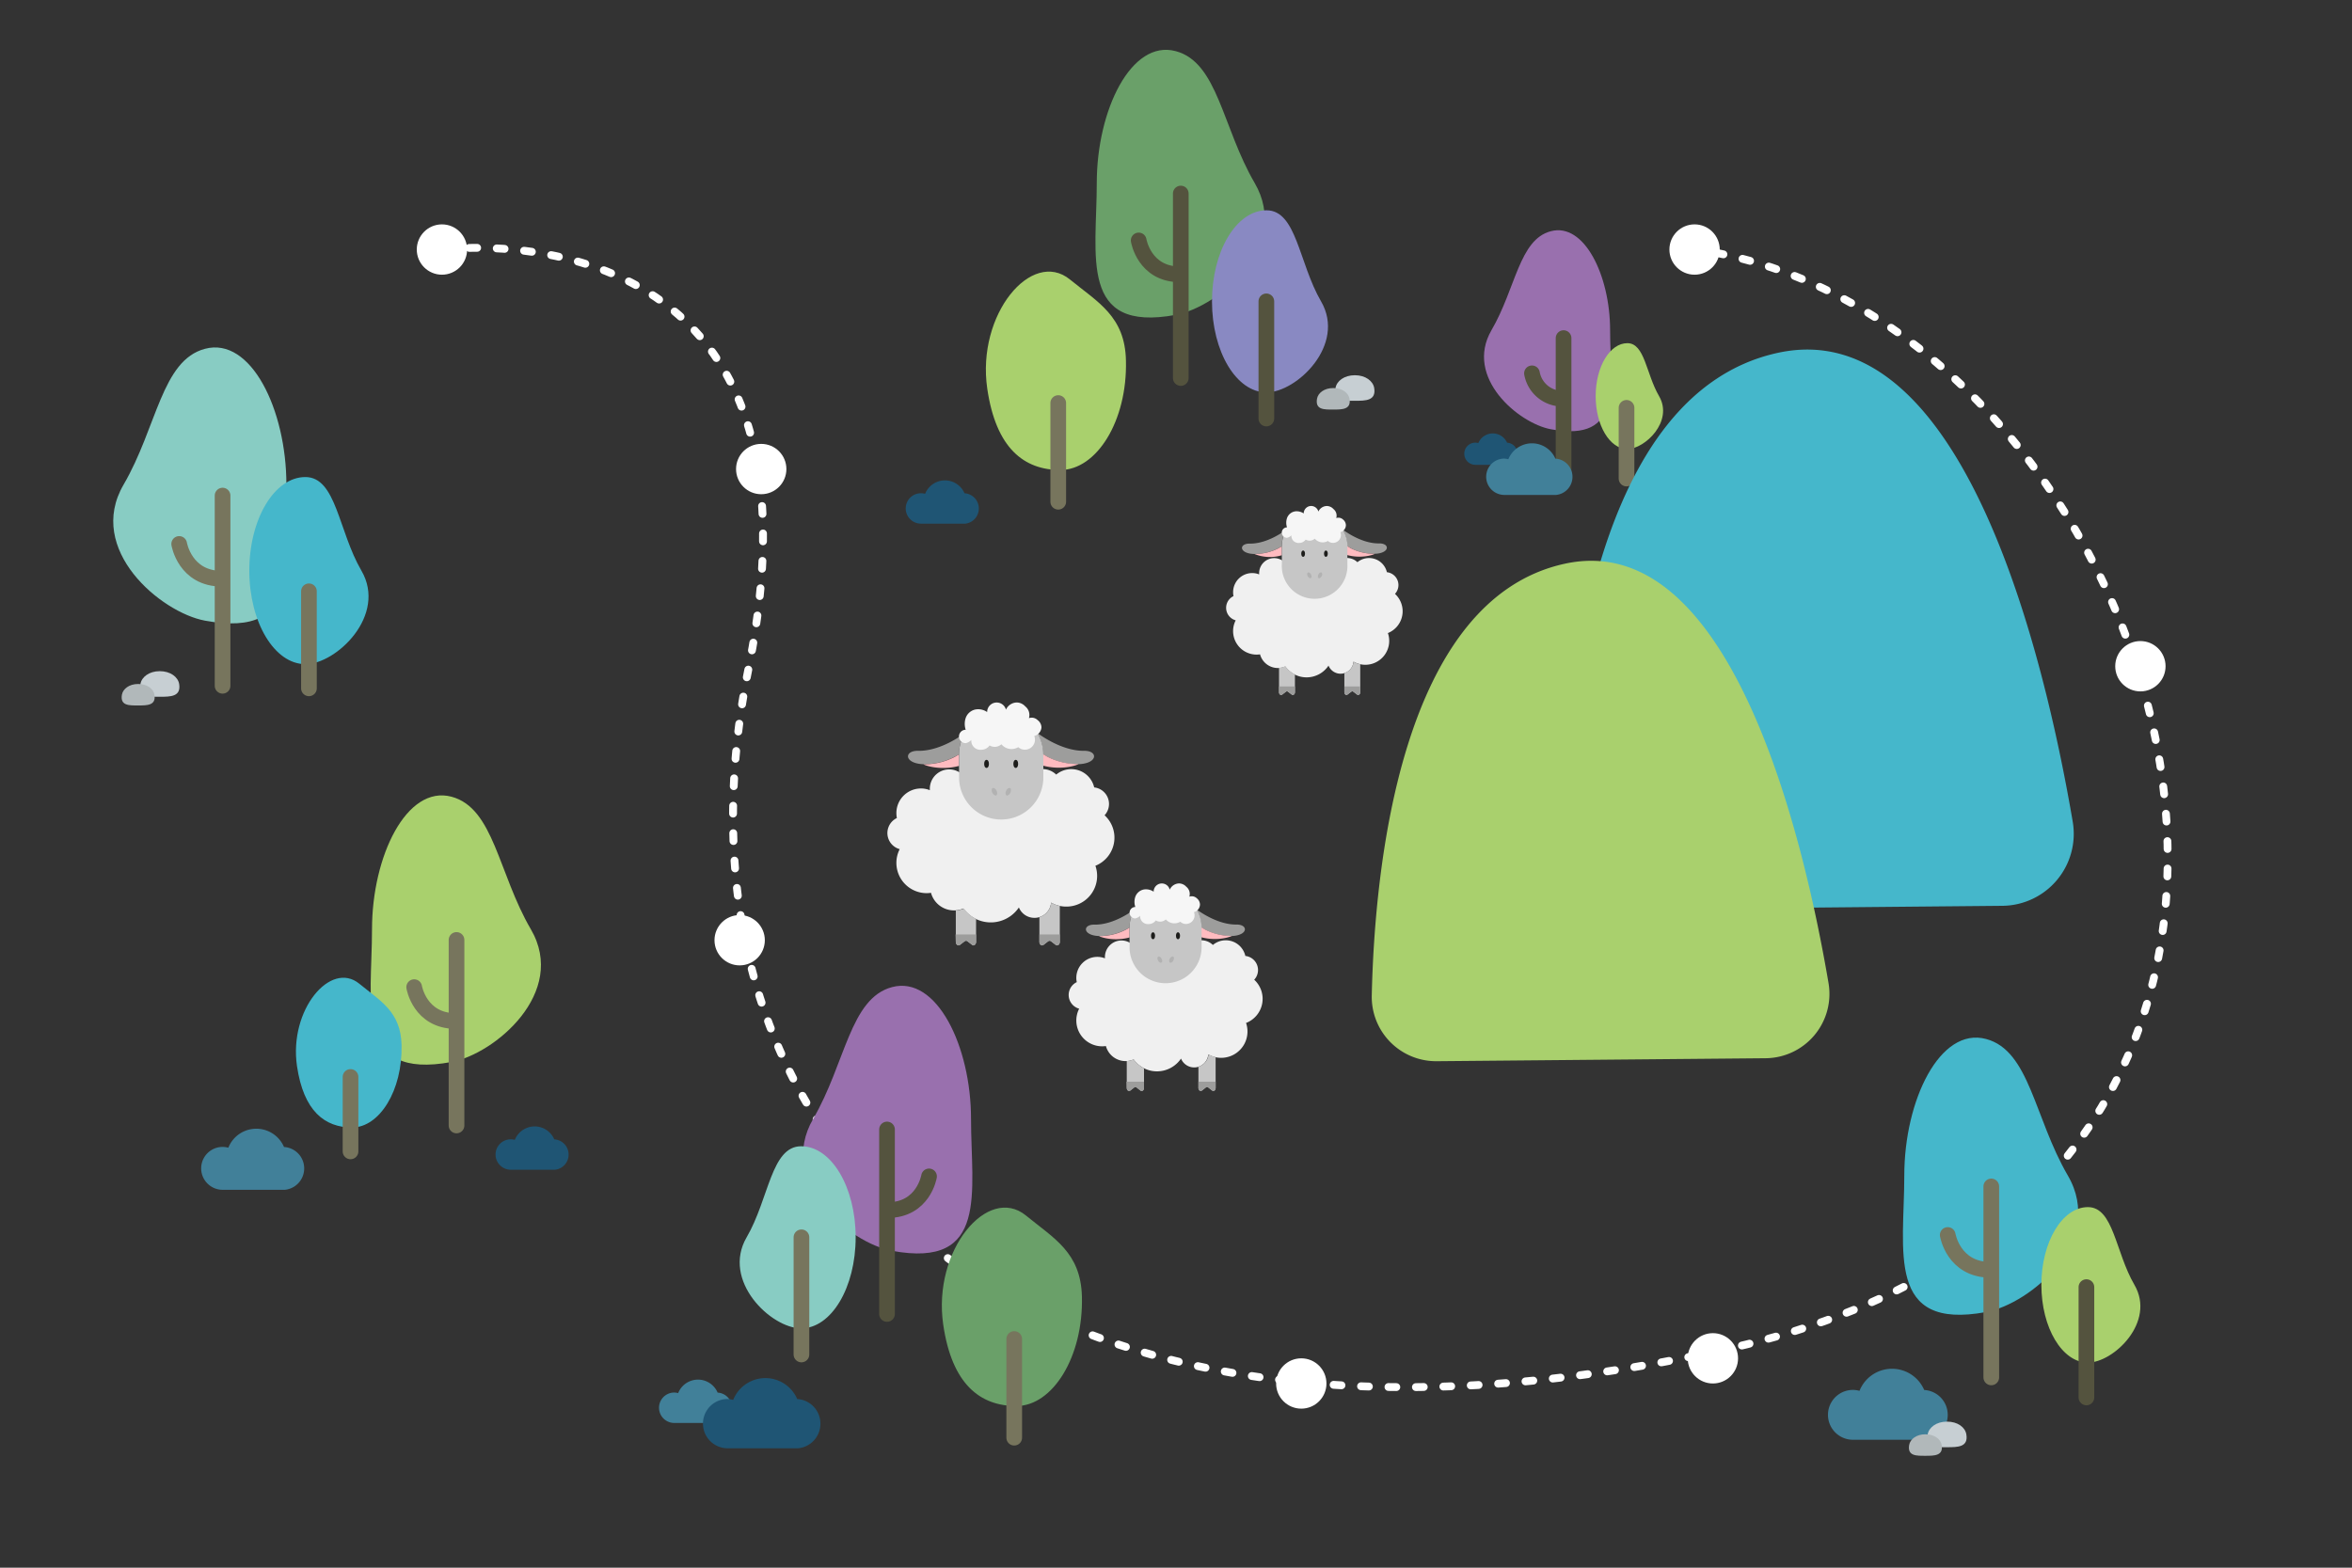 <svg xmlns="http://www.w3.org/2000/svg" viewBox="0 0 600 400"><rect x="0" y="0" width="600" height="400" fill="#333333" stroke="none"/><defs><style>.cls-1{fill:#fff;}.cls-2,.cls-4,.cls-7{fill:none;stroke-linecap:round;stroke-linejoin:round;}.cls-2{stroke:#fff;stroke-width:2px;stroke-dasharray:2 5;}.cls-3{fill:#88ccc3;}.cls-4{stroke:#77755d;}.cls-4,.cls-7{stroke-width:4px;}.cls-5{fill:#45b7cb;}.cls-6{fill:#6aa069;}.cls-7{stroke:#54533e;}.cls-8{fill:#8989c2;}.cls-9{fill:#a9d06d;}.cls-10{fill:#9970ae;}.cls-11{fill:#1f5574;}.cls-12{fill:#418099;}.cls-13{fill:#c7cfd3;}.cls-14{fill:#b1b8ba;}.cls-15{fill:#f0f0f0;}.cls-16{fill:#9d9d9c;}.cls-17{fill:#ffbbc0;}.cls-18{fill:#c6c6c6;}.cls-19{fill:#f6f6f6;}.cls-20{fill:#1d1d1b;}.cls-21{fill:#b2b2b2;}</style></defs><g id="레이어_5" data-name="레이어 5"><circle class="cls-1" cx="112.74" cy="63.67" r="6.42"/><circle class="cls-1" cx="194.19" cy="119.68" r="6.42"/><circle class="cls-1" cx="188.69" cy="239.9" r="6.42"/><circle class="cls-1" cx="331.96" cy="353" r="6.42"/><circle class="cls-1" cx="436.96" cy="346.58" r="6.42"/><circle class="cls-1" cx="546.02" cy="169.99" r="6.42"/><circle class="cls-1" cx="432.29" cy="63.67" r="6.42"/><path class="cls-2" d="M112.74,63.67S215.29,50.36,190.9,170.82s66.37,214.56,250.33,173.23S552.87,81,432.81,63.67"/></g><g id="레이어_1" data-name="레이어 1"><path class="cls-3" d="M31.52,123.67c-9.64,16.56,9.5,32.6,20.77,34.69,25.54,4.74,20.77-15.53,20.77-34.69S64,85.87,52.29,89C41.21,91.93,40.07,109,31.52,123.67Z"/><line class="cls-4" x1="56.78" y1="126.45" x2="56.78" y2="174.98"/><path class="cls-4" d="M45.71,138.79s1.45,8.87,10.88,8.87"/><path class="cls-5" d="M92.19,145.59c6.64,11.39-6.4,23.87-14.29,23.87s-14.3-10.69-14.3-23.87,6.4-23.87,14.3-23.87S86.31,135.5,92.19,145.59Z"/><line class="cls-4" x1="78.81" y1="150.87" x2="78.81" y2="175.63"/><path class="cls-6" d="M320.07,46.69c9.36,16.05-9.2,31.61-20.14,33.65-24.76,4.59-20.14-15.07-20.14-33.65S288.58,10,299.93,13.05C310.68,15.91,311.79,32.48,320.07,46.69Z"/><line class="cls-7" x1="301.22" y1="49.38" x2="301.22" y2="96.45"/><path class="cls-7" d="M290.48,61.35S291.89,70,301,70"/><path class="cls-8" d="M337,76.89c6.46,11.09-6.22,23.23-13.91,23.23s-13.91-10.4-13.91-23.23,6.23-23.23,13.91-23.23S331.31,67.08,337,76.89Z"/><line class="cls-7" x1="323.05" y1="76.89" x2="323.05" y2="106.79"/><path class="cls-9" d="M287.23,92c.38,15.42-7.49,27.92-16.73,27.92s-16.42-5.49-18.65-20.76c-2.77-19,11.38-35.76,21.09-27.85C280.1,77.15,287,80.73,287.23,92Z"/><line class="cls-4" x1="269.96" y1="102.84" x2="269.96" y2="128.02"/><path class="cls-10" d="M207.43,285.5c-9.36,16.06,9.2,31.62,20.14,33.65,24.76,4.59,20.14-15.07,20.14-33.65s-8.79-36.66-20.14-33.64C216.82,254.72,215.71,271.29,207.43,285.5Z"/><line class="cls-7" x1="226.28" y1="288.19" x2="226.28" y2="335.26"/><path class="cls-7" d="M237,300.16s-1.41,8.6-10.56,8.6"/><path class="cls-3" d="M190.47,315.7c-6.46,11.09,6.22,23.23,13.91,23.23s13.9-10.4,13.9-23.23-6.22-23.23-13.9-23.23S196.19,305.89,190.47,315.7Z"/><line class="cls-4" x1="204.45" y1="315.7" x2="204.45" y2="345.6"/><path class="cls-6" d="M276,330.82c.38,15.42-7.49,27.93-16.72,27.93s-16.43-5.5-18.66-20.76c-2.77-19,11.38-35.76,21.09-27.86C268.86,316,275.71,319.54,276,330.82Z"/><line class="cls-4" x1="258.73" y1="341.65" x2="258.73" y2="366.83"/><path class="cls-11" d="M145.05,294.58a3.87,3.87,0,0,0-3.65-3.87,5.45,5.45,0,0,0-10.07.13,3.88,3.88,0,1,0-1,7.62h11.27v0A3.88,3.88,0,0,0,145.05,294.58Z"/><path class="cls-12" d="M186.72,359.19a3.86,3.86,0,0,0-3.65-3.86,5.44,5.44,0,0,0-10.07.13,3.82,3.82,0,0,0-1-.15,3.88,3.88,0,0,0,0,7.76h11.27v0A3.88,3.88,0,0,0,186.72,359.19Z"/><path class="cls-11" d="M249.7,129.72a3.88,3.88,0,0,0-3.65-3.86A5.44,5.44,0,0,0,236,126a3.88,3.88,0,1,0-1,7.61h11.27v0A3.88,3.88,0,0,0,249.7,129.72Z"/><path class="cls-11" d="M209.29,363.24a6.28,6.28,0,0,0-5.92-6.27,8.84,8.84,0,0,0-16.33.22,6.12,6.12,0,0,0-1.67-.23,6.29,6.29,0,0,0,0,12.57h18.27v0A6.29,6.29,0,0,0,209.29,363.24Z"/><path class="cls-12" d="M77.6,298.11a5.46,5.46,0,0,0-5.15-5.45,7.68,7.68,0,0,0-14.2.18,5.85,5.85,0,0,0-1.46-.2,5.47,5.47,0,0,0,0,10.94h15.9v0A5.48,5.48,0,0,0,77.6,298.11Z"/><path class="cls-13" d="M350.56,99c.54,3.27-2.21,3.26-4.93,3.26s-5.5.12-4.94-3.26c.3-1.78,2.21-3.26,4.94-3.26S350.27,97.23,350.56,99Z"/><path class="cls-14" d="M344.27,101.76c.45,2.74-1.86,2.74-4.15,2.74s-4.63.1-4.15-2.74c.25-1.5,1.86-2.75,4.15-2.75S344,100.26,344.27,101.76Z"/><path class="cls-13" d="M45.7,174.51c.53,3.27-2.21,3.27-4.94,3.27s-5.5.11-4.93-3.27c.3-1.77,2.21-3.26,4.93-3.26S45.41,172.74,45.7,174.51Z"/><path class="cls-14" d="M39.4,177.26c.45,2.75-1.86,2.74-4.15,2.74s-4.63.1-4.15-2.74c.26-1.49,1.86-2.74,4.15-2.74S39.16,175.76,39.4,177.26Z"/><path class="cls-5" d="M527.51,299.94c9.69,16.62-9.53,32.73-20.86,34.83-25.64,4.76-20.86-15.6-20.86-34.83s9.11-38,20.86-34.84C517.78,268.06,518.93,285.22,527.51,299.94Z"/><line class="cls-4" x1="507.98" y1="302.72" x2="507.98" y2="351.45"/><path class="cls-4" d="M496.87,315.11S498.32,324,507.8,324"/><path class="cls-9" d="M544.5,327.84c5.51,9.46-5.31,19.83-11.87,19.83s-11.87-8.88-11.87-19.83S526.08,308,532.63,308,539.62,319.47,544.5,327.84Z"/><line class="cls-7" x1="532.25" y1="328.41" x2="532.25" y2="356.56"/><path class="cls-12" d="M496.87,361a6.35,6.35,0,0,0-6-6.34,8.93,8.93,0,0,0-16.51.22,6.2,6.2,0,0,0-1.68-.24,6.36,6.36,0,0,0,0,12.72h18.47v0A6.37,6.37,0,0,0,496.87,361Z"/><path class="cls-13" d="M501.62,366c.54,3.26-2.21,3.26-4.93,3.26s-5.51.12-4.94-3.26c.3-1.78,2.21-3.27,4.94-3.27S501.33,364.18,501.62,366Z"/><path class="cls-14" d="M495.33,368.7c.45,2.75-1.86,2.75-4.15,2.75s-4.63.09-4.15-2.75c.25-1.49,1.86-2.74,4.15-2.74S495.09,367.21,495.33,368.7Z"/><path class="cls-9" d="M135.43,237.12c9.41,16.15-9.26,31.8-20.26,33.85-24.91,4.62-20.27-15.16-20.27-33.85s8.85-36.87,20.27-33.84C126,206.16,127.09,222.83,135.43,237.12Z"/><line class="cls-4" x1="116.46" y1="239.83" x2="116.46" y2="287.17"/><path class="cls-4" d="M105.66,251.87s1.41,8.65,10.62,8.65"/><path class="cls-5" d="M102.44,266.62c.28,11.63-5.65,21.06-12.61,21.06S77.45,283.54,75.76,272c-2.09-14.32,8.58-27,15.9-21C97.06,255.43,102.23,258.12,102.44,266.62Z"/><line class="cls-4" x1="89.42" y1="274.79" x2="89.42" y2="293.78"/><path class="cls-15" d="M317.87,261a6.72,6.72,0,0,1-7.76,8.76,6.84,6.84,0,0,1-1.87-.72,3.66,3.66,0,0,1-2.58,3.17,3.58,3.58,0,0,1-1,.15,3.64,3.64,0,0,1-3.38-2.26,7.41,7.41,0,0,1-6.13,3.26,7.29,7.29,0,0,1-3.27-.77,7.48,7.48,0,0,1-2.69-2.27,5.22,5.22,0,0,1-1.77.42h-.3a5.19,5.19,0,0,1-5-3.84,7.3,7.3,0,0,1-.94.07,6.59,6.59,0,0,1-5.88-9.6,3.63,3.63,0,0,1-.61-6.78,4.9,4.9,0,0,1-.12-1.08,5.36,5.36,0,0,1,5.36-5.36,5.23,5.23,0,0,1,1.94.37c0-.11,0-.21,0-.31a4.22,4.22,0,0,1,7.91-2.07,6.69,6.69,0,0,1,9,.9,4.22,4.22,0,0,1,3.2-1.49,4.12,4.12,0,0,1,1.06.16,4.2,4.2,0,0,1,6.37-.6,5.12,5.12,0,0,1,8.28,2.8,3.62,3.62,0,0,1,2.26,6.07,6.6,6.6,0,0,1-2,11Z"/><path class="cls-16" d="M289.42,232a9.15,9.15,0,0,0-1.27,4.67,11,11,0,0,1-1,.54,14.34,14.34,0,0,1-6.77,1.62,7.91,7.91,0,0,1-1-.09h0c-3.19-.52-3-2.82-.26-2.82C284.16,236.05,289.12,232.25,289.42,232Z"/><path class="cls-17" d="M288.15,236.68v2.51c-4.46,1.2-8.11-.36-7.73-.35a14.34,14.34,0,0,0,6.77-1.62Z"/><path class="cls-16" d="M305.18,232a9.15,9.15,0,0,1,1.27,4.67,11,11,0,0,0,1,.54,14.46,14.46,0,0,0,6.77,1.62,7.81,7.81,0,0,0,1-.1h0c3.19-.52,3-2.82.26-2.83C310.44,236,305.48,232.19,305.18,232Z"/><path class="cls-17" d="M306.45,236.63v2.51c4.46,1.19,8.11-.36,7.73-.35a14.46,14.46,0,0,1-6.77-1.62Z"/><path class="cls-18" d="M306.53,236.68v5a9.19,9.19,0,0,1-18.38,0v-5a9.19,9.19,0,1,1,18.38,0Z"/><path class="cls-19" d="M306.12,230.78a2.12,2.12,0,0,0-.82-1.59,1.85,1.85,0,0,0-1.89-.4,2.37,2.37,0,0,0-.79-2.54,2.54,2.54,0,0,0-1.83-.84A2.68,2.68,0,0,0,298.4,227s0,0,0,0a2.08,2.08,0,0,0-4.1.52,3.49,3.49,0,0,0-2.34-.59,2.88,2.88,0,0,0-2.34,1.89,4.07,4.07,0,0,0,0,2.6,1.46,1.46,0,0,0,0,2.92,2.4,2.4,0,0,0,1.23-.69s0,0,0,0a2,2,0,0,0,2.19,2.13,2.2,2.2,0,0,0,1.8-.93,2.15,2.15,0,0,0,2.57-.26,2.88,2.88,0,0,0,2.21,1,2.92,2.92,0,0,0,1.47-.41,2.15,2.15,0,0,0,2,.5,2.19,2.19,0,0,0,1.49-2.94A2.1,2.1,0,0,0,306.12,230.78Z"/><ellipse class="cls-20" cx="294.14" cy="238.76" rx="0.52" ry="0.89"/><ellipse class="cls-20" cx="300.51" cy="238.76" rx="0.52" ry="0.89"/><path class="cls-21" d="M299.33,245.07c-.22.43-.61.68-.86.55s-.29-.59-.07-1,.62-.68.87-.55S299.56,244.63,299.33,245.07Z"/><path class="cls-21" d="M295.41,245.07c.22.43.61.68.87.55s.28-.59.06-1-.61-.68-.87-.55S295.19,244.63,295.41,245.07Z"/><path class="cls-18" d="M291.84,272.56v5c0,.61-.5,1-.9.68l-1-.79a.46.46,0,0,0-.6,0l-1,.79c-.4.3-.9-.07-.9-.68v-6.84a5.22,5.22,0,0,0,1.77-.42A7.48,7.48,0,0,0,291.84,272.56Z"/><path class="cls-16" d="M287.38,276h4.46v1.6c0,.6-.5,1-.9.68l-1-.79a.46.46,0,0,0-.6,0l-1,.79c-.4.3-.9-.08-.9-.68Z"/><path class="cls-18" d="M310.11,269.73v7.82c0,.61-.49,1-.89.68l-1-.79a.46.46,0,0,0-.6,0l-1,.79c-.4.3-.9-.07-.9-.68v-5.37a3.66,3.66,0,0,0,2.58-3.17A6.84,6.84,0,0,0,310.11,269.73Z"/><path class="cls-16" d="M310.11,276v1.6c0,.6-.49,1-.89.68l-1-.79a.46.46,0,0,0-.6,0l-1,.79c-.4.3-.9-.08-.9-.68V276Z"/><path class="cls-15" d="M354.05,161.51a6.1,6.1,0,0,1-5.77,8.11,6.15,6.15,0,0,1-3-.79,3.31,3.31,0,0,1-6.37,1,6.73,6.73,0,0,1-5.58,3,6.64,6.64,0,0,1-3-.7,6.73,6.73,0,0,1-2.45-2.07,4.81,4.81,0,0,1-1.61.39H326a4.72,4.72,0,0,1-4.56-3.49,6,6,0,0,1-6.21-8.68,3.31,3.31,0,0,1-.56-6.18,4.59,4.59,0,0,1-.1-1,4.87,4.87,0,0,1,4.88-4.88,4.71,4.71,0,0,1,1.76.34,2.85,2.85,0,0,1,0-.29,3.84,3.84,0,0,1,7.2-1.88,6.1,6.1,0,0,1,8.19.82,3.78,3.78,0,0,1,3.88-1.22,3.84,3.84,0,0,1,5.8-.54A4.67,4.67,0,0,1,353.8,146a3.3,3.3,0,0,1,2.06,5.53,6,6,0,0,1-1.81,10Z"/><path class="cls-16" d="M328.13,135.13a8.43,8.43,0,0,0-1.15,4.26s-.32.2-.87.49a13.22,13.22,0,0,1-6.17,1.47,8.88,8.88,0,0,1-.95-.08h0c-2.9-.47-2.77-2.56-.23-2.57C323.35,138.81,327.86,135.35,328.13,135.13Z"/><path class="cls-17" d="M327,139.39v2.28a10.54,10.54,0,0,1-7-.32,13.22,13.22,0,0,0,6.17-1.47Z"/><path class="cls-16" d="M342.49,135.09a8.28,8.28,0,0,1,1.16,4.25s.31.2.87.49a13.1,13.1,0,0,0,6.17,1.47,6.6,6.6,0,0,0,.94-.08h0c2.9-.47,2.77-2.56.24-2.57C347.28,138.76,342.77,135.3,342.49,135.09Z"/><path class="cls-17" d="M343.65,139.34v2.28c4.05,1.09,7.38-.32,7-.32a13.1,13.1,0,0,1-6.17-1.47Z"/><path class="cls-18" d="M343.72,139.39V144A8.37,8.37,0,1,1,327,144v-4.56a8.33,8.33,0,0,1,8.37-8.37,8.36,8.36,0,0,1,8.37,8.37Z"/><path class="cls-19" d="M343.34,134a1.92,1.92,0,0,0-.74-1.45,1.72,1.72,0,0,0-1.72-.37,2.15,2.15,0,0,0-.72-2.3,2.3,2.3,0,0,0-1.67-.77,2.42,2.42,0,0,0-2.17,1.42s0,0,0,0a1.9,1.9,0,0,0-3.74.48,3.17,3.17,0,0,0-2.13-.54,2.61,2.61,0,0,0-2.13,1.72,3.71,3.71,0,0,0,0,2.37,1.33,1.33,0,0,0,0,2.66,2.18,2.18,0,0,0,1.12-.63s0,0,0,0a1.81,1.81,0,0,0,2,1.94,2,2,0,0,0,1.64-.85,2,2,0,0,0,1,.28,2,2,0,0,0,1.33-.52,2.64,2.64,0,0,0,2,.95,2.6,2.6,0,0,0,1.33-.37,2,2,0,0,0,3.19-.78,1.91,1.91,0,0,0,0-1.45A1.88,1.88,0,0,0,343.34,134Z"/><ellipse class="cls-20" cx="332.43" cy="141.27" rx="0.48" ry="0.81"/><ellipse class="cls-20" cx="338.24" cy="141.27" rx="0.48" ry="0.81"/><path class="cls-21" d="M337.17,147c-.21.4-.56.63-.8.51s-.25-.54-.05-.94.56-.62.79-.5S337.37,146.62,337.17,147Z"/><path class="cls-21" d="M333.59,147c.2.4.56.63.79.51s.26-.54.06-.94-.56-.62-.79-.5S333.39,146.62,333.59,147Z"/><path class="cls-18" d="M330.34,172.06v4.55c0,.55-.46.89-.82.61l-.94-.72a.42.42,0,0,0-.54,0l-.94.72c-.37.28-.82-.06-.82-.61v-6.23a4.81,4.81,0,0,0,1.61-.39A6.73,6.73,0,0,0,330.34,172.06Z"/><path class="cls-16" d="M326.28,175.15h4.06v1.46c0,.55-.46.89-.82.61l-.94-.72a.42.42,0,0,0-.54,0l-.94.72c-.37.28-.82-.06-.82-.61Z"/><path class="cls-18" d="M347,169.48v7.13c0,.55-.45.89-.81.61l-.94-.72a.44.44,0,0,0-.55,0l-.94.72c-.36.28-.81-.06-.81-.61v-4.89a3.32,3.32,0,0,0,2.34-2.89A6.1,6.1,0,0,0,347,169.48Z"/><path class="cls-16" d="M347,175.15v1.46c0,.55-.45.89-.81.61l-.94-.72a.44.44,0,0,0-.55,0l-.94.72c-.36.28-.81-.06-.81-.61v-1.46Z"/><path class="cls-15" d="M279.44,220.9A7.83,7.83,0,0,1,272,231.32a7.61,7.61,0,0,1-1.66-.18,7.43,7.43,0,0,1-2.2-.84,4.26,4.26,0,0,1-3,3.71,4.14,4.14,0,0,1-1.22.18,4.27,4.27,0,0,1-4-2.65,8.65,8.65,0,0,1-11,2.92,8.72,8.72,0,0,1-3.15-2.66,6,6,0,0,1-2.07.49h-.35a6.06,6.06,0,0,1-5.85-4.49,7.9,7.9,0,0,1-1.1.09,7.73,7.73,0,0,1-7.73-7.73,7.64,7.64,0,0,1,.85-3.5,4.25,4.25,0,0,1-.72-7.94,6,6,0,0,1-.13-1.27,6.27,6.27,0,0,1,6.27-6.27,6.07,6.07,0,0,1,2.26.44c0-.13,0-.25,0-.37a4.94,4.94,0,0,1,9.25-2.41A7.82,7.82,0,0,1,257,199.9a4.91,4.91,0,0,1,3.74-1.74,5,5,0,0,1,1.24.17,4.92,4.92,0,0,1,7.46-.69,6,6,0,0,1,9.69,3.27,4.25,4.25,0,0,1,2.65,7.11,7.73,7.73,0,0,1-2.33,12.88Z"/><path class="cls-16" d="M246.14,187a10.66,10.66,0,0,0-1.48,5.46,11,11,0,0,1-1.12.63,16.91,16.91,0,0,1-7.93,1.9,8.62,8.62,0,0,1-1.21-.11h0c-3.72-.61-3.56-3.3-.3-3.31C240,191.74,245.79,187.29,246.14,187Z"/><path class="cls-17" d="M244.66,192.48v2.94c-5.21,1.39-9.49-.42-9-.41a16.91,16.91,0,0,0,7.93-1.9Z"/><path class="cls-16" d="M264.59,187a10.66,10.66,0,0,1,1.49,5.46s.4.26,1.11.63a16.84,16.84,0,0,0,7.93,1.89,8.62,8.62,0,0,0,1.21-.11h0c3.72-.6,3.56-3.29.3-3.3C270.74,191.68,264.94,187.23,264.59,187Z"/><path class="cls-17" d="M266.07,192.42v2.93c5.21,1.4,9.48-.42,9-.41a16.84,16.84,0,0,1-7.93-1.89Z"/><path class="cls-18" d="M266.16,192.48v5.87a10.75,10.75,0,0,1-21.5,0v-5.87a10.66,10.66,0,0,1,1.48-5.46,10.75,10.75,0,0,1,20,5.46Z"/><path class="cls-19" d="M265.68,185.58a2.4,2.4,0,0,0-1-1.86,2.14,2.14,0,0,0-2.2-.48,2.79,2.79,0,0,0-.93-3,3,3,0,0,0-2.14-1,3.11,3.11,0,0,0-2.79,1.83s0,0,0,0a2.44,2.44,0,0,0-4.8.61,4,4,0,0,0-2.73-.69,3.32,3.32,0,0,0-2.74,2.21,4.76,4.76,0,0,0,0,3,1.71,1.71,0,0,0,0,3.42,2.72,2.72,0,0,0,1.43-.82s0,0,0,0a2.32,2.32,0,0,0,2.57,2.5,2.58,2.58,0,0,0,2.1-1.1,2.49,2.49,0,0,0,1.3.36,2.55,2.55,0,0,0,1.71-.66,3.33,3.33,0,0,0,4.3.74,2.56,2.56,0,0,0,4.08-2.86A2.44,2.44,0,0,0,265.68,185.58Z"/><ellipse class="cls-20" cx="251.67" cy="194.91" rx="0.61" ry="1.04"/><ellipse class="cls-20" cx="259.12" cy="194.91" rx="0.61" ry="1.04"/><path class="cls-21" d="M257.75,202.29c-.26.51-.72.8-1,.65s-.33-.69-.07-1.21.71-.8,1-.64S258,201.78,257.75,202.29Z"/><path class="cls-21" d="M253.15,202.29c.27.51.72.8,1,.65s.33-.69.07-1.21-.71-.8-1-.64S252.89,201.78,253.15,202.29Z"/><path class="cls-18" d="M249,234.46v5.84c0,.7-.59,1.15-1,.79l-1.21-.93a.57.57,0,0,0-.7,0l-1.21.93c-.47.36-1.05-.09-1.05-.79v-8a6,6,0,0,0,2.07-.49A8.72,8.72,0,0,0,249,234.46Z"/><path class="cls-16" d="M243.76,238.43H249v1.87c0,.7-.59,1.14-1,.79l-1.21-.93a.57.57,0,0,0-.7,0l-1.21.93c-.47.35-1.05-.09-1.05-.79Z"/><path class="cls-18" d="M270.36,231.14v9.16c0,.7-.58,1.15-1.05.79l-1.2-.93a.59.59,0,0,0-.71,0l-1.2.93c-.47.36-1.05-.09-1.05-.79V234a4.26,4.26,0,0,0,3-3.71A7.43,7.43,0,0,0,270.36,231.14Z"/><path class="cls-16" d="M270.36,238.43v1.87c0,.7-.58,1.14-1.05.79l-1.2-.93a.59.59,0,0,0-.71,0l-1.2.93c-.47.35-1.05-.09-1.05-.79v-1.87Z"/><path class="cls-10" d="M380.48,84.25c-7,12.06,6.91,23.74,15.13,25.27,18.6,3.45,15.13-11.32,15.13-25.27S404.13,56.71,395.61,59C387.53,61.12,386.7,73.57,380.48,84.25Z"/><line class="cls-7" x1="398.87" y1="86.27" x2="398.87" y2="121.62"/><path class="cls-7" d="M390.81,95.26a7.88,7.88,0,0,0,7.93,6.46"/><path class="cls-9" d="M423.23,101.07c3.75,6.44-3.62,13.5-8.09,13.5s-8.08-6-8.08-13.5,3.62-13.51,8.08-13.51S419.9,95.36,423.23,101.07Z"/><line class="cls-4" x1="414.93" y1="104.06" x2="414.93" y2="122.1"/><path class="cls-11" d="M387.12,115.77a2.83,2.83,0,0,0-2.66-2.82,4,4,0,0,0-7.34.1,2.67,2.67,0,0,0-.75-.11,2.83,2.83,0,0,0,0,5.66h8.21v0A2.82,2.82,0,0,0,387.12,115.77Z"/><path class="cls-12" d="M401.14,121.64a4.63,4.63,0,0,0-4.36-4.62,6.51,6.51,0,0,0-12,.16,4.51,4.51,0,0,0-1.23-.17,4.64,4.64,0,0,0,0,9.27H397v0A4.63,4.63,0,0,0,401.14,121.64Z"/><path class="cls-5" d="M417,232a18.37,18.37,0,0,1-18.53-18.79c.82-36.32,8.17-113,55.09-123.19,47.32-10.27,68.07,77.84,75.2,119.66a18.37,18.37,0,0,1-17.93,21.44Z"/><path class="cls-9" d="M366.51,270.77A16.42,16.42,0,0,1,349.94,254c.73-32.48,7.3-101.06,49.27-110.17,42.32-9.2,60.88,69.61,67.25,107a16.42,16.42,0,0,1-16,19.18Z"/></g></svg>